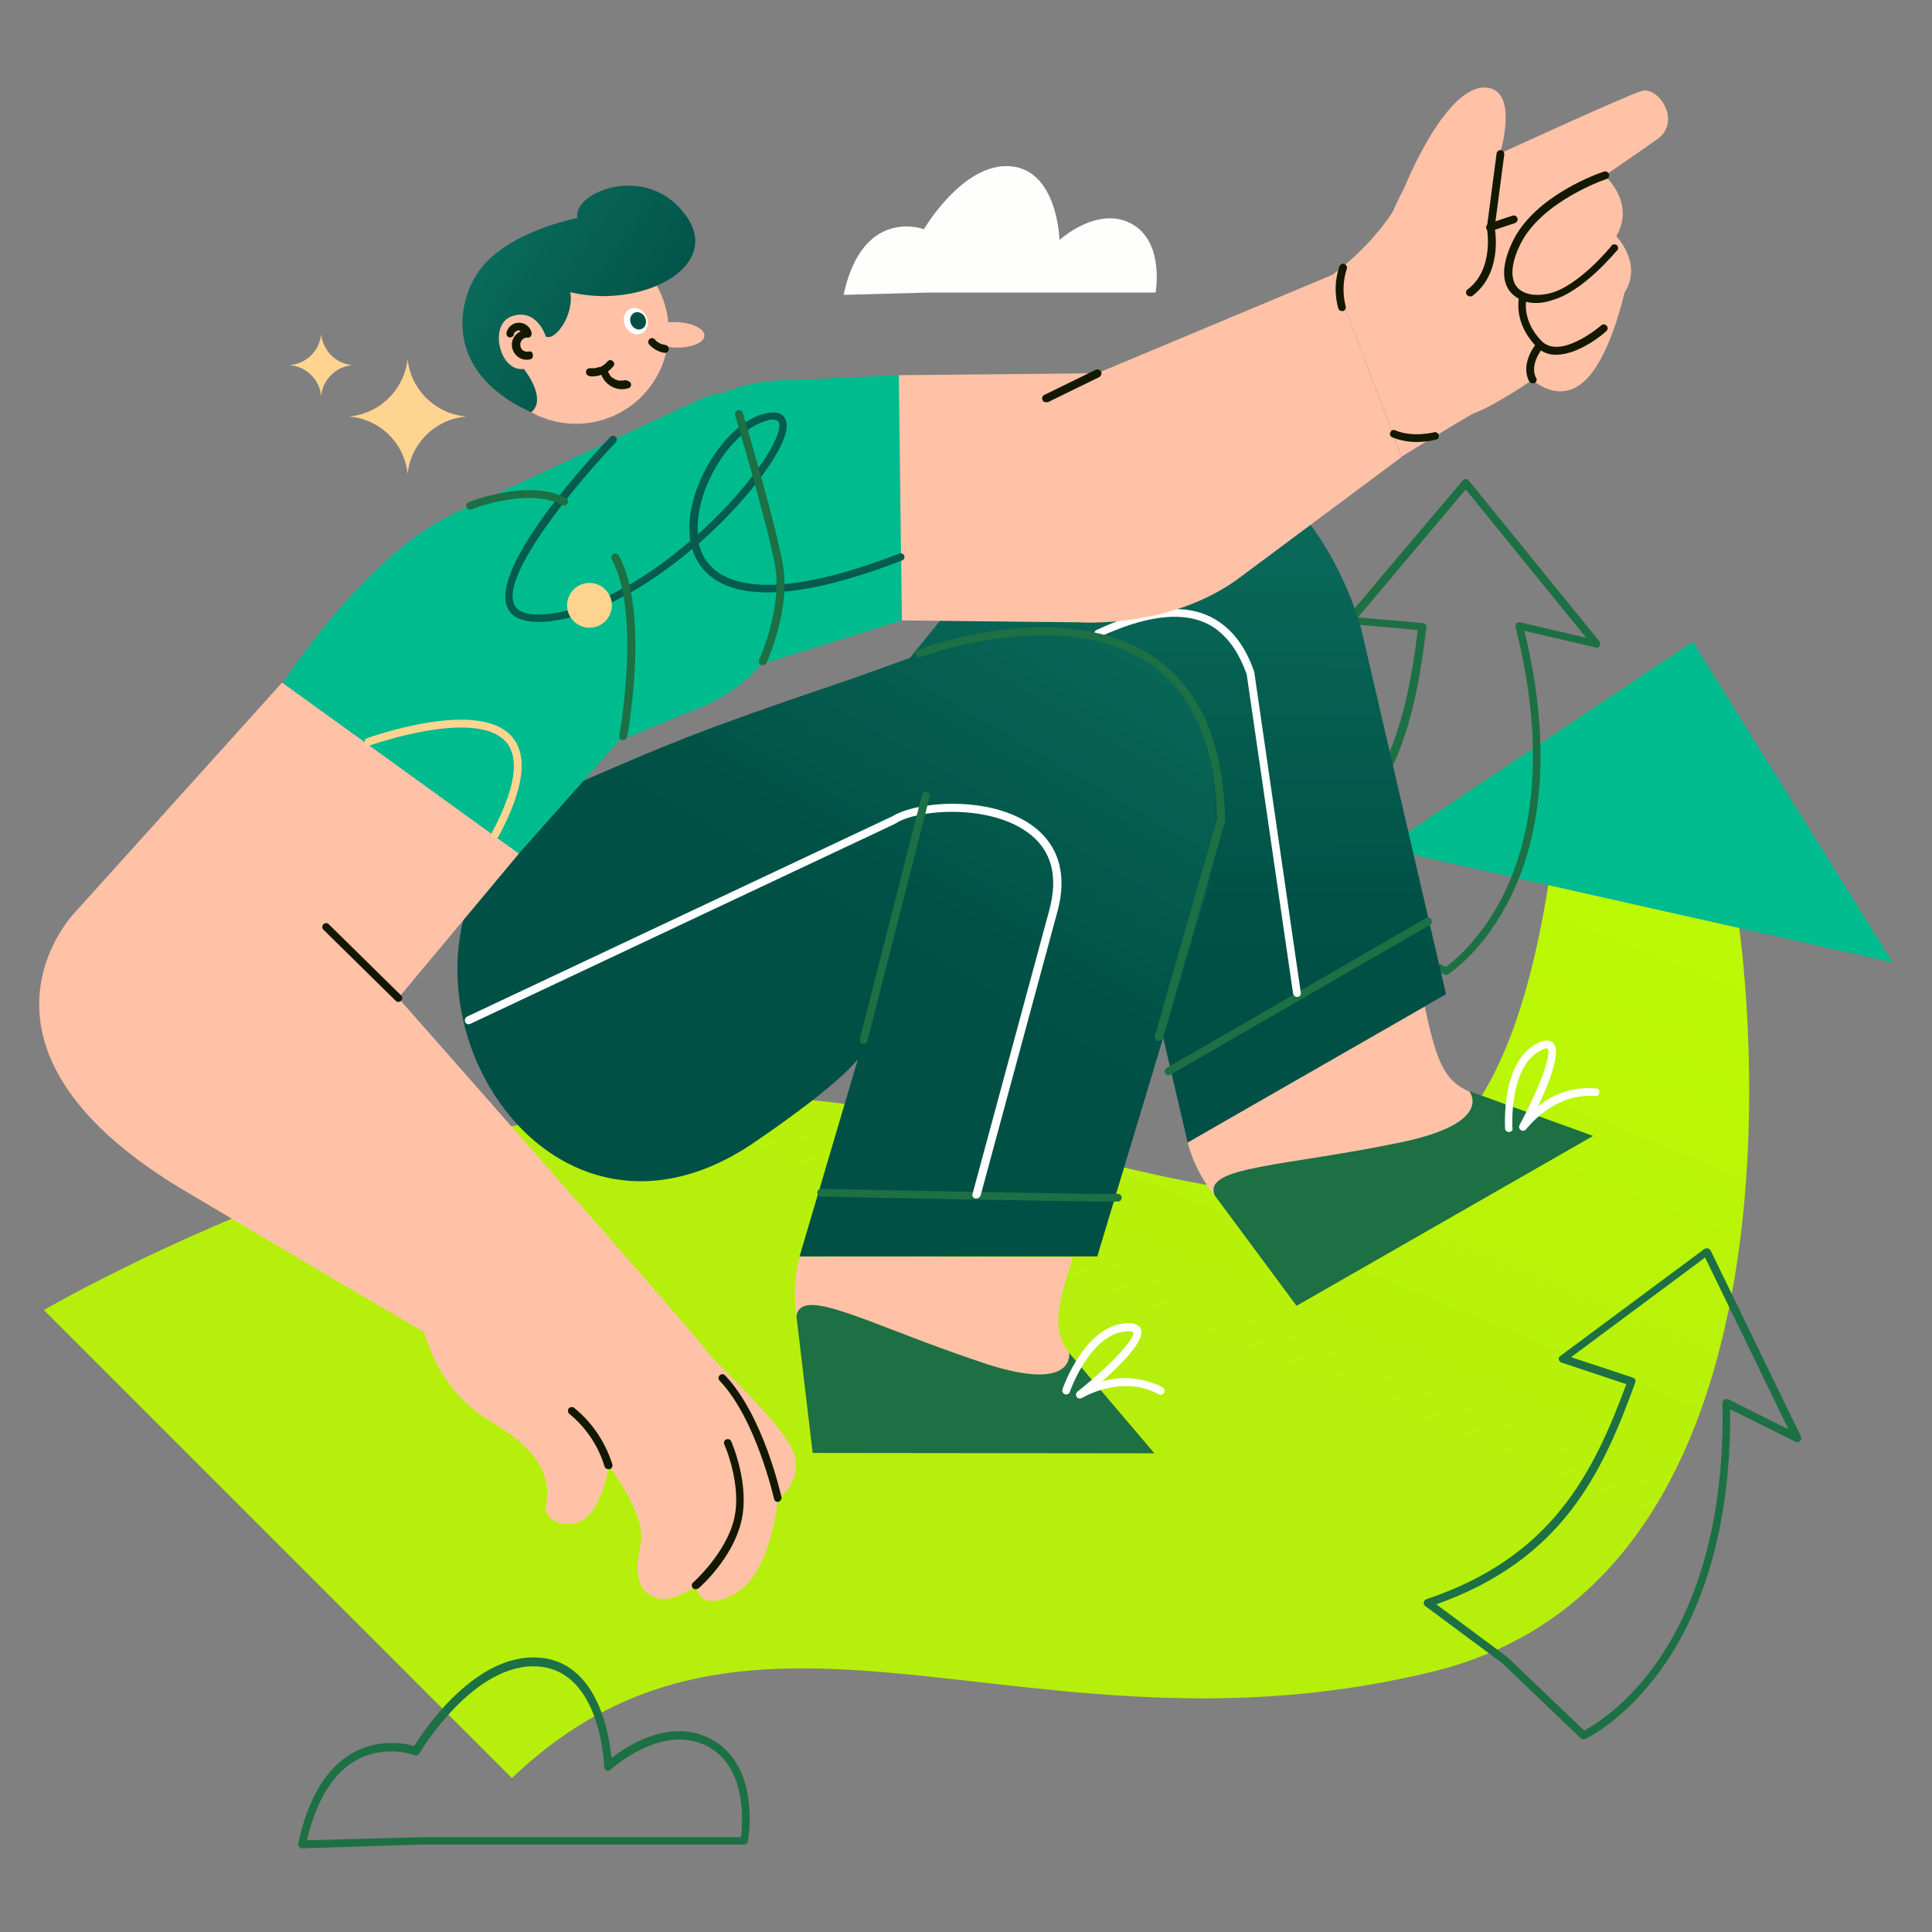 <svg width="300" height="300" viewBox="0 0 394 394" fill="none" xmlns="http://www.w3.org/2000/svg">
<rect x="0" y="0" width="394" height="394" fill="#808080" stroke="none"/>
<path d="M354.579 188.496C354.579 188.496 374.582 320.717 292.288 340.877C209.758 361.116 154.082 315.204 104.39 362.612L8.945 267.167C8.945 267.167 104.469 211.333 179.597 226.374C254.724 241.416 301.738 272.128 315.992 178.967L354.579 188.496Z" fill="url(#paint0_linear_315_422)"/>
<path d="M282.211 172.981L386.003 196.291L345.211 130.85L282.211 172.981Z" fill="#00BB8E"/>
<path d="M294.97 198.81C294.891 198.81 294.733 198.81 294.655 198.732L279.377 192.353L259.532 181.879C259.138 181.722 258.981 181.249 259.138 180.855C259.217 180.698 259.296 180.619 259.453 180.54C282.448 166.365 286.701 147.859 289.142 128.487L275.203 127.227C274.888 127.227 274.652 126.99 274.495 126.754C274.416 126.518 274.416 126.203 274.652 125.967L298.277 98.01C298.435 97.853 298.671 97.695 298.907 97.695C299.143 97.695 299.38 97.774 299.537 98.01L326.155 130.77C326.391 131.007 326.391 131.4 326.233 131.715C326.076 132.03 325.682 132.188 325.367 132.03L310.877 128.644C314.578 143.685 316.862 164.869 308.121 182.824C302.687 193.928 295.6 198.495 295.363 198.653C295.285 198.81 295.127 198.81 294.97 198.81ZM261.58 181.17L280.086 191.014L294.891 197.157C296.308 196.133 302.215 191.487 306.782 182.115C315.523 164.082 312.846 142.662 309.066 127.857C308.987 127.463 309.223 126.99 309.617 126.912C309.775 126.912 309.853 126.912 310.011 126.912L323.477 130.062L298.907 99.822L276.936 125.888L290.166 127.069C290.402 127.069 290.56 127.227 290.717 127.384C290.875 127.542 290.953 127.778 290.875 128.014C288.512 147.544 284.496 166.523 261.58 181.17Z" fill="#1C7044"/>
<path d="M322.922 354.732C322.685 354.732 322.528 354.654 322.37 354.496L306.305 339.14L290.713 327.564C290.319 327.327 290.24 326.855 290.477 326.461C290.555 326.304 290.713 326.225 290.87 326.146C316.464 317.562 324.89 300.552 331.663 282.282L318.433 277.873C318.039 277.715 317.803 277.321 317.882 276.927C317.96 276.77 318.039 276.612 318.197 276.534L347.57 254.72C347.728 254.562 348.043 254.563 348.279 254.563C348.515 254.641 348.673 254.799 348.83 254.956L367.258 292.914C367.494 293.307 367.337 293.78 366.943 294.016C366.707 294.174 366.392 294.174 366.155 294.016L352.847 287.401C353.004 302.915 350.563 324.256 338.514 340.794C331.033 351.031 323.552 354.496 323.237 354.654C323.158 354.654 323 354.732 322.922 354.732ZM292.918 327.17L307.329 337.88C307.329 337.88 307.408 337.88 307.408 337.959L323.079 352.921C324.812 351.976 331.19 348.275 337.333 339.77C344.027 330.635 351.823 313.861 351.272 286.141C351.272 285.826 351.429 285.59 351.665 285.432C351.902 285.275 352.217 285.275 352.453 285.354L364.738 291.496L347.728 256.452L320.402 276.77L333.002 280.944C333.238 281.023 333.395 281.18 333.474 281.338C333.553 281.574 333.553 281.731 333.474 281.967C326.702 300.71 318.433 318.114 292.918 327.17Z" fill="#1C7044"/>
<path d="M95.176 84.939C88.876 85.411 83.757 90.373 83.127 96.673C82.497 90.373 77.457 85.411 71.078 84.939C77.378 84.466 82.418 79.505 83.127 73.205C83.757 79.505 88.876 84.466 95.176 84.939Z" fill="#FED490"/>
<path d="M71.946 74.466C68.56 74.702 65.804 77.38 65.489 80.766C65.174 77.38 62.417 74.702 59.031 74.466C62.417 74.23 65.174 71.552 65.489 68.166C65.882 71.552 68.56 74.23 71.946 74.466Z" fill="#FED490"/>
<path d="M242.203 232.988C243.227 236.925 245.117 240.626 247.716 243.776C247.716 243.776 318.984 233.618 299.612 222.593C294.572 220.466 292.918 216.45 290.556 205.268C274.963 214.245 253.779 226.294 242.203 232.988Z" fill="#FFC2A7"/>
<path d="M247.715 243.778L264.41 266.301L324.89 231.651L299.611 222.516C299.611 222.516 304.966 228.894 285.909 232.911C261.811 237.951 245.274 237.793 247.715 243.778Z" fill="#1C7044"/>
<path d="M158.258 218.734C196.767 209.047 227.952 171.956 227.952 171.956L242.206 232.987L294.89 202.747L277.565 128.092C277.565 128.092 263.783 75.33 220.235 97.459C211.572 101.869 201.492 114.39 190.546 128.014C174.087 148.489 154.478 171.326 145.501 185.186C127.94 212.434 137.39 224.01 158.258 218.734Z" fill="url(#paint1_linear_315_422)"/>
<path d="M163.06 256.296C162.036 260.234 161.8 264.329 162.43 268.424C162.43 268.424 229.288 295.12 218.027 275.905C214.72 271.574 215.271 267.243 218.815 256.375C200.781 256.296 176.447 256.218 163.06 256.296Z" fill="#FFC2A7"/>
<path d="M162.426 268.425L165.733 296.302L235.427 296.381L218.023 275.906C218.023 275.906 219.441 284.096 201.013 278.111C177.625 270.394 163.371 261.967 162.426 268.425Z" fill="#1C7044"/>
<path d="M153.922 232.911C181.878 213.775 176.13 212.042 176.13 212.042L163.057 256.221H223.773L245.902 182.826C245.902 182.826 260.156 130.221 211.488 127.78C201.802 127.307 187.076 133.922 170.538 139.514C141.637 149.279 135.495 152.114 120.296 158.65C64.777 182.669 104.31 266.931 153.922 232.911Z" fill="url(#paint2_linear_315_422)"/>
<path d="M226.534 245.038C216.532 245.038 169.597 244.093 167.471 244.014C166.999 244.014 166.684 243.699 166.684 243.227C166.684 242.754 166.999 242.439 167.471 242.439C168.022 242.439 222.99 243.621 227.951 243.463C228.424 243.463 228.739 243.778 228.739 244.251C228.739 244.723 228.424 245.038 227.951 245.038H226.534Z" fill="#1C7044"/>
<path d="M199.122 244.409C199.043 244.409 198.965 244.409 198.886 244.409C198.492 244.33 198.177 243.857 198.335 243.464L213.927 185.819C215.896 178.731 214.478 173.376 209.675 169.832C201.721 163.926 187.231 165.029 182.742 167.864L182.663 167.942L95.881 208.814C95.487 208.971 95.015 208.814 94.857 208.42C94.7 208.026 94.857 207.554 95.251 207.317L182.033 166.446C186.995 163.375 202.115 162.115 210.698 168.494C214.4 171.25 218.258 176.526 215.581 186.134L199.988 243.779C199.831 244.172 199.516 244.409 199.122 244.409Z" fill="white"/>
<path d="M176.131 212.907C175.659 212.907 175.344 212.592 175.344 212.12C175.344 212.041 175.344 211.962 175.344 211.884L188.023 162.114C188.101 161.641 188.574 161.405 188.968 161.484C189.361 161.562 189.676 162.035 189.598 162.429L176.919 212.199C176.84 212.671 176.525 212.907 176.131 212.907Z" fill="#1C7044"/>
<path d="M238.347 219.285C237.874 219.285 237.559 218.97 237.48 218.577C237.48 218.262 237.638 217.947 237.953 217.789L290.794 187.234C291.188 186.998 291.66 187.155 291.897 187.549C292.133 187.943 291.975 188.415 291.582 188.652L238.74 219.128C238.583 219.207 238.425 219.285 238.347 219.285Z" fill="#1C7044"/>
<path d="M264.486 203.3C264.092 203.3 263.777 202.985 263.698 202.591L254.248 137.543C252.358 132.188 249.444 128.566 245.586 126.912C240.388 124.707 233.222 125.731 224.244 129.905C223.851 130.062 223.378 129.905 223.221 129.511C223.063 129.117 223.221 128.645 223.614 128.487C232.986 124.077 240.624 123.053 246.216 125.495C250.547 127.385 253.854 131.243 255.823 137.15C255.823 137.228 255.823 137.228 255.823 137.307L265.273 202.433C265.352 202.827 265.037 203.3 264.643 203.3H264.486Z" fill="white"/>
<path d="M236.298 212.276C236.219 212.276 236.14 212.276 236.062 212.276C235.668 212.197 235.432 211.725 235.51 211.331L248.189 167.073C247.874 151.953 243.149 141.243 234.329 135.258C216.689 123.288 188.024 133.841 187.788 133.998C187.394 134.156 186.922 133.92 186.764 133.526C186.607 133.132 186.843 132.66 187.237 132.502C188.418 132.03 216.925 121.556 235.274 133.998C244.645 140.298 249.528 151.481 249.843 167.231C249.843 167.31 249.843 167.388 249.843 167.467L237.164 211.803C237.007 212.04 236.692 212.276 236.298 212.276Z" fill="#1C7044"/>
<path d="M220.23 285.201C219.757 285.201 219.442 284.886 219.442 284.413C219.442 284.177 219.521 283.941 219.757 283.783C226.372 278.507 231.57 272.994 231.097 271.734C231.097 271.656 230.782 271.498 229.837 271.498C222.435 271.813 218.182 283.704 218.182 283.862C218.025 284.256 217.552 284.492 217.159 284.334C216.765 284.177 216.529 283.704 216.686 283.311C216.844 282.759 221.332 270.159 229.837 269.844C231.412 269.766 232.357 270.238 232.672 271.104C233.539 273.388 228.656 278.271 224.719 281.736C228.814 280.476 233.224 280.948 237.082 282.917C237.476 283.153 237.634 283.626 237.397 284.019C237.161 284.413 236.689 284.571 236.295 284.334C228.814 280.239 220.86 284.964 220.781 285.043C220.466 285.122 220.387 285.201 220.23 285.201Z" fill="white"/>
<path d="M307.723 230.859C307.33 230.859 306.936 230.544 306.936 230.151C306.936 229.599 306.07 216.291 313.708 212.668C315.126 212.038 316.15 212.038 316.78 212.747C318.433 214.479 315.913 220.937 313.63 225.662C316.937 222.906 321.19 221.567 325.442 221.961C325.915 221.961 326.23 222.354 326.151 222.827C326.151 223.299 325.757 223.614 325.285 223.536C316.858 222.748 311.346 230.229 311.267 230.229C311.031 230.623 310.558 230.702 310.165 230.466C309.771 230.229 309.692 229.757 309.928 229.363C313.945 221.882 316.543 214.794 315.598 213.849C315.52 213.771 315.205 213.692 314.338 214.164C307.645 217.314 308.432 229.993 308.432 230.072C308.59 230.466 308.275 230.781 307.723 230.859C307.802 230.859 307.802 230.859 307.723 230.859Z" fill="white"/>
<path d="M96.045 103.129L143.059 81.315C150.068 78.086 158.336 81.157 161.565 88.087C162.353 89.82 162.825 91.631 162.825 93.521L163.376 113.051C163.77 126.596 155.738 138.881 143.295 144.079L128.018 150.379C111.401 157.309 92.265 149.355 85.414 132.739C85.335 132.581 85.256 132.424 85.256 132.266L81.634 123.21C81.555 123.289 76.279 111.476 96.045 103.129Z" fill="#00BB8E"/>
<path d="M57.534 139.195L15.087 186.288C15.087 186.288 -10.743 213.142 36.192 241.964C36.192 241.964 85.332 271.18 86.199 271.417C87.065 271.653 88.246 282.914 100.61 290.238C112.974 297.562 111.792 304.019 111.32 307.169C110.847 310.319 116.202 312.288 119.589 309.453C122.975 306.618 124.156 298.979 124.156 298.979C124.156 298.979 132.031 308.902 130.614 315.123C129.196 321.344 130.299 324.652 133.764 325.833C137.229 327.014 141.954 323.47 141.954 323.47C141.954 323.47 142.347 329.062 149.829 325.045C157.31 321.029 158.649 305.673 158.649 305.673C158.649 305.673 165.106 301.342 160.932 294.412C156.759 287.482 145.576 277.795 143.686 274.96C141.796 272.125 81.237 203.534 81.237 203.534L105.886 174.003L57.534 139.195Z" fill="#FFC2A7"/>
<path d="M91.79 105.096C73.835 114.073 57.691 139.273 57.691 139.273L105.808 174.081L127.07 150.141C127.149 150.141 104.469 106.671 91.79 105.096Z" fill="#00BB8E"/>
<path d="M286.378 38.318C286.378 38.318 295.041 16.504 303.546 17.922C309.688 18.945 305.908 31.309 305.908 31.309C305.908 31.309 331.423 19.575 334.809 18.552C338.196 17.528 343.078 24.773 337.959 28.395C332.841 32.018 327.249 35.798 327.249 35.798C327.249 35.798 333.628 41.389 329.612 48.162C329.612 48.162 335.124 53.832 331.266 59.738C331.266 59.738 328.431 72.81 323.154 77.693C317.878 82.575 312.523 77.457 312.523 77.457C312.523 77.457 305.436 82.339 301.104 84.072C295.198 86.434 286.378 85.253 283.071 79.504C281.338 76.512 275.038 59.502 286.378 38.318Z" fill="#FFC2A7"/>
<path d="M299.768 60.446C299.532 60.446 299.295 60.288 299.138 60.131C298.902 59.816 298.902 59.265 299.295 59.028C304.808 54.855 303.233 46.586 303.233 46.586C303.233 46.507 303.233 46.428 303.233 46.35L305.202 31.308C305.28 30.836 305.674 30.6 306.068 30.6C306.54 30.678 306.777 31.072 306.777 31.466L304.808 46.428C305.044 47.61 306.225 55.878 300.24 60.367C300.083 60.446 299.925 60.446 299.768 60.446Z" fill="#131900"/>
<path d="M313.315 61.783C311.346 61.862 309.378 61.075 308.039 59.578C306.7 58.003 305.755 54.853 308.511 49.183C313.079 39.733 326.466 35.166 327.096 35.008C327.49 34.851 327.963 35.087 328.12 35.481C328.278 35.875 328.041 36.347 327.648 36.505C327.49 36.505 314.26 41.072 310.008 49.892C308.118 53.751 307.96 56.822 309.378 58.555C310.638 60.051 313.158 60.523 316.071 59.815C321.978 58.318 328.435 50.365 328.514 50.286C328.671 49.892 329.144 49.735 329.538 49.892C329.931 50.05 330.089 50.522 329.931 50.916C329.853 50.995 329.853 51.073 329.695 51.152C329.38 51.467 322.844 59.5 316.465 61.232C315.363 61.626 314.339 61.783 313.315 61.783Z" fill="#131900"/>
<path d="M317.41 72.338C315.835 72.416 314.338 71.786 313.236 70.605C308.59 65.722 309.771 60.919 309.771 60.682C309.85 60.289 310.322 59.974 310.716 60.131C311.11 60.21 311.425 60.682 311.267 61.076C311.267 61.234 310.322 65.329 314.338 69.502C318.197 73.519 326.466 66.431 326.545 66.353C326.86 66.037 327.411 66.116 327.647 66.431C327.962 66.746 327.883 67.297 327.568 67.534C327.332 67.849 322.056 72.338 317.41 72.338Z" fill="#131900"/>
<path d="M312.53 78.169C312.294 78.169 312.057 78.011 311.9 77.854C311.821 77.696 310.01 74.94 312.845 70.688C313.081 70.294 313.554 70.215 313.947 70.451C314.341 70.688 314.42 71.16 314.184 71.554C311.979 74.861 313.16 76.909 313.239 76.987C313.475 77.381 313.396 77.854 313.002 78.09C312.845 78.09 312.687 78.169 312.53 78.169Z" fill="#131900"/>
<path d="M304.02 47.137C303.547 47.216 303.153 46.901 303.075 46.507C302.996 46.113 303.311 45.641 303.705 45.562L308.43 43.987C308.823 43.829 309.296 44.066 309.453 44.459C309.611 44.853 309.375 45.326 308.981 45.483L304.256 47.058C304.177 47.137 304.098 47.137 304.02 47.137Z" fill="#131900"/>
<path d="M284.413 42.648C281.027 47.846 276.696 52.335 271.734 56.036L285.831 93.127C285.831 93.127 293.784 88.166 303.156 82.732L284.413 42.648Z" fill="#FFC2A7"/>
<path d="M146.051 80.924C146.051 80.924 150.855 77.459 162.273 77.459L183.3 76.514L183.93 126.52L152.43 136.364L146.051 80.924Z" fill="#00BB8E"/>
<path d="M271.733 56.039L223.774 76.12L183.297 76.514L183.927 126.52L219.994 126.914C219.994 126.914 239.052 128.332 253.148 117.543L285.829 93.209L271.733 56.039Z" fill="#FFC2A7"/>
<path d="M109.822 126.832C106.672 126.832 104.546 125.966 103.601 124.155C99.269 115.886 121.871 91.788 124.469 89.111C124.784 88.796 125.257 88.796 125.572 89.111C125.887 89.426 125.887 89.898 125.572 90.213C118.721 97.38 101.711 117.304 104.939 123.446C105.884 125.179 108.641 125.73 113.129 125.021C122.658 123.525 132.581 117.382 140.771 110.295C140.456 107.932 140.534 105.57 141.086 103.207C142.976 94.624 149.433 86.197 155.497 84.465C157.466 83.913 158.962 83.992 159.749 84.859C160.537 85.725 160.694 87.142 159.986 89.111C158.332 93.993 151.559 102.892 142.503 110.846C142.976 112.894 144.078 114.784 145.653 116.122C149.827 119.666 159.828 122.029 183.374 112.894C183.768 112.736 184.241 112.894 184.398 113.287C184.556 113.681 184.398 114.154 183.926 114.311C170.538 119.509 152.819 124.312 144.629 117.304C142.976 115.886 141.794 113.996 141.164 111.949C132.896 118.957 122.973 125.021 113.366 126.517C112.263 126.754 111.003 126.832 109.822 126.832ZM157.702 85.567C157.151 85.567 156.599 85.646 156.048 85.882C150.536 87.457 144.472 95.49 142.739 103.444C142.346 105.255 142.188 107.145 142.346 108.956C150.772 101.396 156.993 93.127 158.568 88.56C159.041 87.221 159.041 86.276 158.647 85.882C158.332 85.646 158.017 85.567 157.702 85.567Z" fill="#045B4E"/>
<path d="M101.003 170.932C100.845 170.932 100.767 170.932 100.609 170.854C100.215 170.617 100.058 170.145 100.294 169.83C105.098 160.852 106.043 154.631 103.208 151.324C97.144 144.315 75.645 151.954 75.409 152.032C75.015 152.19 74.543 151.954 74.385 151.56C74.228 151.166 74.464 150.694 74.858 150.536C75.803 150.221 97.617 142.425 104.389 150.221C107.775 154.08 106.83 160.931 101.712 170.539C101.554 170.775 101.318 170.932 101.003 170.932Z" fill="#FED490"/>
<path d="M120.216 128.014C122.738 128.014 124.783 125.969 124.783 123.446C124.783 120.924 122.738 118.879 120.216 118.879C117.693 118.879 115.648 120.924 115.648 123.446C115.648 125.969 117.693 128.014 120.216 128.014Z" fill="#FED490"/>
<path d="M155.499 135.654C155.42 135.654 155.263 135.654 155.184 135.576C154.79 135.418 154.633 134.946 154.79 134.552C154.869 134.473 159.673 123.921 158.019 115.101C156.287 106.044 149.987 84.861 149.908 84.703C149.75 84.309 149.987 83.837 150.459 83.68C150.853 83.522 151.325 83.758 151.483 84.231C151.562 84.467 157.862 105.651 159.594 114.786C161.405 124.157 156.444 134.788 156.287 135.261C156.129 135.497 155.814 135.654 155.499 135.654Z" fill="#1C7044"/>
<path d="M127.067 150.93H126.909C126.515 150.851 126.2 150.457 126.279 150.064C126.358 149.827 130.768 125.179 124.783 114.075C124.547 113.681 124.704 113.209 125.098 112.972C125.492 112.736 125.964 112.894 126.2 113.287C132.5 124.942 128.09 149.355 127.854 150.379C127.854 150.615 127.46 150.93 127.067 150.93Z" fill="#1C7044"/>
<path d="M96.043 103.918C95.571 103.996 95.177 103.681 95.098 103.288C95.019 102.815 95.334 102.421 95.728 102.343C96.201 102.185 107.856 97.618 115.416 101.555C115.809 101.791 115.967 102.264 115.731 102.658C115.494 103.051 115.022 103.209 114.628 102.973C107.777 99.35 96.358 103.76 96.279 103.839C96.201 103.839 96.122 103.918 96.043 103.918Z" fill="#1C7044"/>
<path d="M273.703 63.44C273.31 63.44 272.995 63.204 272.916 62.889C272.128 60.054 272.207 57.061 273.152 54.305C273.31 53.911 273.782 53.675 274.176 53.833C274.57 53.99 274.806 54.462 274.648 54.856C273.861 57.297 273.782 59.896 274.412 62.416C274.57 62.81 274.333 63.282 273.94 63.44C273.861 63.44 273.782 63.44 273.703 63.44Z" fill="#131900"/>
<path d="M288.902 90.135C287.17 90.135 285.516 89.82 283.941 89.189C283.547 89.032 283.311 88.559 283.547 88.166C283.705 87.772 284.177 87.536 284.571 87.772C288.115 89.268 292.446 88.166 292.446 88.166C292.84 88.008 293.312 88.323 293.391 88.717C293.549 89.111 293.312 89.583 292.84 89.662C291.58 89.977 290.241 90.135 288.902 90.135Z" fill="#131900"/>
<path d="M213.3 82.025C212.985 82.025 212.67 81.868 212.592 81.552C212.434 81.159 212.592 80.686 212.985 80.529L223.459 75.41C223.853 75.252 224.325 75.41 224.562 75.804C224.719 76.198 224.562 76.67 224.168 76.906L213.694 82.025C213.537 82.025 213.379 82.025 213.3 82.025Z" fill="#131900"/>
<path d="M81.236 204.323C81 204.323 80.843 204.244 80.685 204.087L65.959 189.597C65.644 189.282 65.644 188.809 65.959 188.494C66.274 188.179 66.746 188.179 67.061 188.494L81.788 202.984C82.103 203.299 82.103 203.772 81.788 204.087C81.63 204.244 81.473 204.323 81.236 204.323Z" fill="#131900"/>
<path d="M158.651 306.305C158.257 306.305 157.942 306.068 157.863 305.675C157.785 305.517 154.241 289.452 146.76 281.577C146.445 281.262 146.445 280.79 146.76 280.475C147.075 280.16 147.547 280.16 147.862 280.475C155.658 288.665 159.202 304.651 159.36 305.281C159.438 305.675 159.202 306.147 158.808 306.226C158.73 306.305 158.73 306.305 158.651 306.305Z" fill="#131900"/>
<path d="M141.873 324.1C141.401 324.1 141.086 323.785 141.086 323.312C141.086 323.076 141.165 322.84 141.401 322.682C141.48 322.603 147.937 316.855 149.67 309.925C151.402 302.995 147.78 294.647 147.701 294.568C147.543 294.175 147.701 293.702 148.095 293.545C148.488 293.387 148.961 293.545 149.118 293.938C149.276 294.332 152.977 302.758 151.166 310.318C149.355 317.878 142.74 323.706 142.425 323.942C142.267 324.021 142.031 324.1 141.873 324.1Z" fill="#131900"/>
<path d="M124.077 299.61C123.683 299.61 123.368 299.374 123.289 299.059C122.029 294.885 119.509 291.105 116.123 288.349C115.808 288.112 115.729 287.561 115.965 287.246C116.202 286.931 116.753 286.852 117.068 287.089C120.769 290.081 123.447 294.097 124.864 298.586C125.022 298.98 124.785 299.452 124.392 299.61C124.313 299.61 124.234 299.61 124.077 299.61Z" fill="#131900"/>
<path d="M131.877 55.324C130.223 57.45 128.018 59.026 125.498 59.971C122.505 61.073 119.198 60.916 116.284 59.577C117.072 63.987 113.292 69.578 111.323 68.633C111.323 68.633 109.59 62.806 104.472 64.459C100.14 65.877 101.4 73.516 105.023 75.012C105.574 75.248 106.204 75.327 106.834 75.248C106.834 75.248 111.717 81.312 108.33 84.068C117.465 89.108 128.963 85.8 134.003 76.665C137.783 69.814 136.995 61.309 131.877 55.324Z" fill="#FFC2A7"/>
<path d="M131.872 55.325C130.218 57.451 128.013 59.026 125.493 59.971C122.501 61.073 119.193 60.916 116.28 59.577C117.067 63.987 113.287 69.578 111.318 68.633C111.318 68.633 109.586 62.806 104.467 64.46C100.136 65.877 101.396 73.516 105.018 75.012C105.57 75.248 106.2 75.327 106.83 75.248C106.83 75.248 111.712 81.312 108.326 84.068C105.57 82.493 103.286 80.288 101.553 77.532C100.53 75.878 99.742 73.988 99.27 72.098C96.907 61.94 103.207 51.781 113.366 49.418C120.217 47.843 127.305 50.127 131.872 55.325Z" fill="#FFC2A7"/>
<path d="M143.656 68.466C143.7 67.031 141.129 65.787 137.912 65.687C134.695 65.587 132.051 66.669 132.007 68.104C131.962 69.538 134.534 70.782 137.75 70.882C140.967 70.982 143.611 69.9 143.656 68.466Z" fill="#FFC2A7"/>
<path d="M140.22 44.46C132.345 32.647 116.516 39.262 117.776 44.46C117.776 44.46 102.42 47.295 97.065 56.193C92.734 63.281 91.552 76.511 108.326 84.071C111.712 81.315 106.83 75.251 106.83 75.251C106.2 75.33 105.57 75.251 105.019 75.015C101.396 73.518 100.136 65.88 104.467 64.462C109.586 62.808 111.319 68.636 111.319 68.636C113.366 69.581 117.146 63.99 116.28 59.58C130.455 63.045 146.992 54.776 140.22 44.46Z" fill="url(#paint3_linear_315_422)"/>
<path d="M107.773 71.709H107.695H107.537H107.301C107.38 71.709 107.301 71.709 107.222 71.709C106.986 71.63 106.75 71.551 106.592 71.394C106.435 71.315 106.356 71.157 106.277 71C106.198 70.921 106.198 70.842 106.198 70.763C106.198 70.685 106.12 70.606 106.12 70.527C106.12 70.37 106.12 70.685 106.12 70.448C106.041 70.055 106.198 69.661 106.435 69.346C106.592 69.189 106.75 69.031 106.986 68.952C107.143 68.874 107.38 68.795 107.616 68.874C108.088 68.874 108.403 68.558 108.403 68.086C108.403 68.007 108.403 67.928 108.403 67.85C108.088 66.432 106.671 65.566 105.253 65.881C104.23 66.117 103.521 66.905 103.285 67.85C103.206 68.243 103.442 68.716 103.836 68.795C104.23 68.874 104.702 68.637 104.781 68.243C104.781 68.007 104.938 67.771 105.175 67.614L105.332 67.535C105.332 67.535 105.568 67.456 105.411 67.456L105.647 67.377C105.49 67.377 105.726 67.377 105.726 67.377C105.726 67.377 105.962 67.377 105.805 67.377L106.041 67.456C106.198 67.535 105.962 67.377 106.12 67.535L106.356 67.692C106.277 67.614 106.435 67.771 106.435 67.771C106.435 67.771 106.592 67.928 106.513 67.85C106.513 67.928 106.592 67.928 106.592 68.007C106.671 68.086 106.671 68.086 106.592 68.086C106.513 68.086 106.592 68.086 106.592 68.165C106.592 68.243 106.592 68.243 106.671 68.322L107.458 67.299C105.805 67.299 104.387 68.637 104.387 70.291C104.387 71.945 105.726 73.362 107.38 73.362C107.616 73.362 107.852 73.362 108.088 73.284C108.561 73.205 108.797 72.732 108.64 72.26C108.64 71.787 108.167 71.551 107.773 71.709Z" fill="#131900"/>
<path d="M127.385 77.535L127.07 77.614C126.991 77.614 127.149 77.614 126.991 77.614H126.44H126.282C126.282 77.614 126.046 77.614 126.125 77.614L125.967 77.535C125.889 77.535 125.731 77.457 125.652 77.457L125.495 77.378L125.18 77.22C125.101 77.142 125.022 77.063 124.944 77.063C124.865 77.063 125.022 77.142 124.944 77.063L124.786 76.984C124.629 76.827 124.471 76.669 124.392 76.512L124.314 76.354L124.156 76.118C124.156 76.039 124.156 76.039 124.077 75.96C123.999 75.803 123.999 75.882 124.077 75.96L123.999 75.645C123.92 75.252 123.447 74.937 123.054 75.094C122.66 75.173 122.345 75.645 122.502 76.039C123.211 78.48 125.731 79.898 128.094 79.189C128.566 79.11 128.802 78.638 128.645 78.165C128.409 77.772 127.936 77.535 127.385 77.535Z" fill="#131900"/>
<path d="M120.217 76.749C122.028 76.906 123.839 76.198 125.02 74.78C125.335 74.465 125.335 73.993 125.02 73.678C124.705 73.363 124.233 73.363 123.918 73.678C123.76 73.835 123.682 73.993 123.524 74.071L123.367 74.229L123.288 74.308C123.209 74.386 123.367 74.229 123.288 74.308C123.209 74.386 122.973 74.544 122.815 74.623C122.658 74.701 122.658 74.701 122.579 74.78L122.5 74.859C122.5 74.859 122.343 74.938 122.422 74.859C122.5 74.78 122.422 74.859 122.343 74.859H122.185L121.87 74.938C121.713 75.016 121.477 75.016 121.319 75.095C121.24 75.095 121.24 75.095 121.319 75.095C121.24 75.095 121.24 75.095 121.162 75.095H120.925C120.689 75.095 120.532 75.095 120.295 75.095C119.823 75.095 119.508 75.41 119.508 75.883C119.508 76.355 119.823 76.67 120.295 76.67L120.217 76.749Z" fill="#131900"/>
<path d="M130.861 67.981C132.036 67.414 132.452 65.843 131.789 64.472C131.127 63.101 129.638 62.45 128.463 63.017C127.288 63.585 126.873 65.156 127.535 66.527C128.197 67.898 129.686 68.549 130.861 67.981Z" fill="white"/>
<path d="M130.919 67.058C131.703 66.679 131.985 65.642 131.55 64.742C131.115 63.841 130.127 63.417 129.344 63.795C128.561 64.174 128.278 65.211 128.713 66.112C129.149 67.012 130.136 67.436 130.919 67.058Z" fill="#005045"/>
<path d="M135.731 70.369C135.416 70.29 135.101 70.211 134.786 70.132L134.944 70.211C134.629 70.054 134.314 69.896 133.999 69.66L134.156 69.817C133.92 69.66 133.684 69.424 133.526 69.187C133.211 68.872 132.739 68.872 132.424 69.187C132.109 69.502 132.109 69.975 132.424 70.29C133.211 71.156 134.235 71.707 135.337 71.944C135.574 72.022 135.731 71.944 135.968 71.865C136.125 71.786 136.283 71.629 136.361 71.392C136.44 71.156 136.361 70.999 136.282 70.762C136.125 70.526 135.967 70.369 135.731 70.369Z" fill="#131900"/>
<path d="M61.631 376.943C61.395 376.943 61.158 376.865 61.001 376.628C60.843 376.471 60.765 376.156 60.843 375.92C62.812 366.627 66.592 360.485 72.026 357.413C75.806 355.366 80.295 354.893 84.468 356.075C86.437 352.846 96.99 337.096 109.905 338.041C121.875 338.907 124.237 353.633 124.71 358.516C126.442 357.177 128.332 355.996 130.301 355.051C135.656 352.531 140.775 352.373 145.027 354.657C149.28 356.941 151.957 361.272 152.666 367.257C152.981 370.013 152.981 372.848 152.508 375.526C152.43 375.92 152.115 376.156 151.721 376.156H86.201L61.631 376.943ZM79.743 357.177C77.302 357.177 74.861 357.728 72.735 358.91C67.931 361.587 64.545 367.1 62.576 375.29L86.201 374.66H151.091C151.485 371.825 152.351 360.406 144.318 356.153C135.105 351.271 124.71 360.721 124.552 360.878C124.237 361.193 123.765 361.193 123.45 360.878C123.292 360.721 123.213 360.563 123.213 360.327C123.213 360.17 122.662 340.797 109.747 339.852C96.596 338.907 85.571 357.413 85.492 357.65C85.335 357.965 84.862 358.122 84.547 357.965C82.972 357.413 81.397 357.177 79.743 357.177Z" fill="#1C7044"/>
<path d="M189.443 59.659H235.669C235.669 59.659 237.559 49.185 230.629 45.563C223.699 41.94 216.06 48.949 216.06 48.949C216.06 48.949 215.745 34.695 206.059 33.908C196.373 33.12 188.419 46.744 188.419 46.744C188.419 46.744 175.898 42.019 172.039 60.132L189.443 59.659Z" fill="#FEFFFD"/>
<defs>
<linearGradient id="paint0_linear_315_422" x1="258.611" y1="80.686" x2="187.681" y2="253.715" gradientUnits="userSpaceOnUse">
<stop stop-color="#BFFF00"/>
<stop offset="1" stop-color="#B6EF0B"/>
</linearGradient>
<linearGradient id="paint1_linear_315_422" x1="216.533" y1="102.537" x2="215.57" y2="208.743" gradientUnits="userSpaceOnUse">
<stop stop-color="#0A6B5B"/>
<stop offset="0.78" stop-color="#005146"/>
<stop offset="0.91" stop-color="#005045"/>
</linearGradient>
<linearGradient id="paint2_linear_315_422" x1="223.395" y1="110.592" x2="169.703" y2="202.225" gradientUnits="userSpaceOnUse">
<stop stop-color="#0A6B5B"/>
<stop offset="0.78" stop-color="#005146"/>
<stop offset="0.91" stop-color="#005045"/>
</linearGradient>
<linearGradient id="paint3_linear_315_422" x1="100.878" y1="48.552" x2="145.951" y2="77.901" gradientUnits="userSpaceOnUse">
<stop stop-color="#0A6B5B"/>
<stop offset="0.78" stop-color="#005146"/>
<stop offset="0.91" stop-color="#005045"/>
</linearGradient>
</defs>
</svg>
